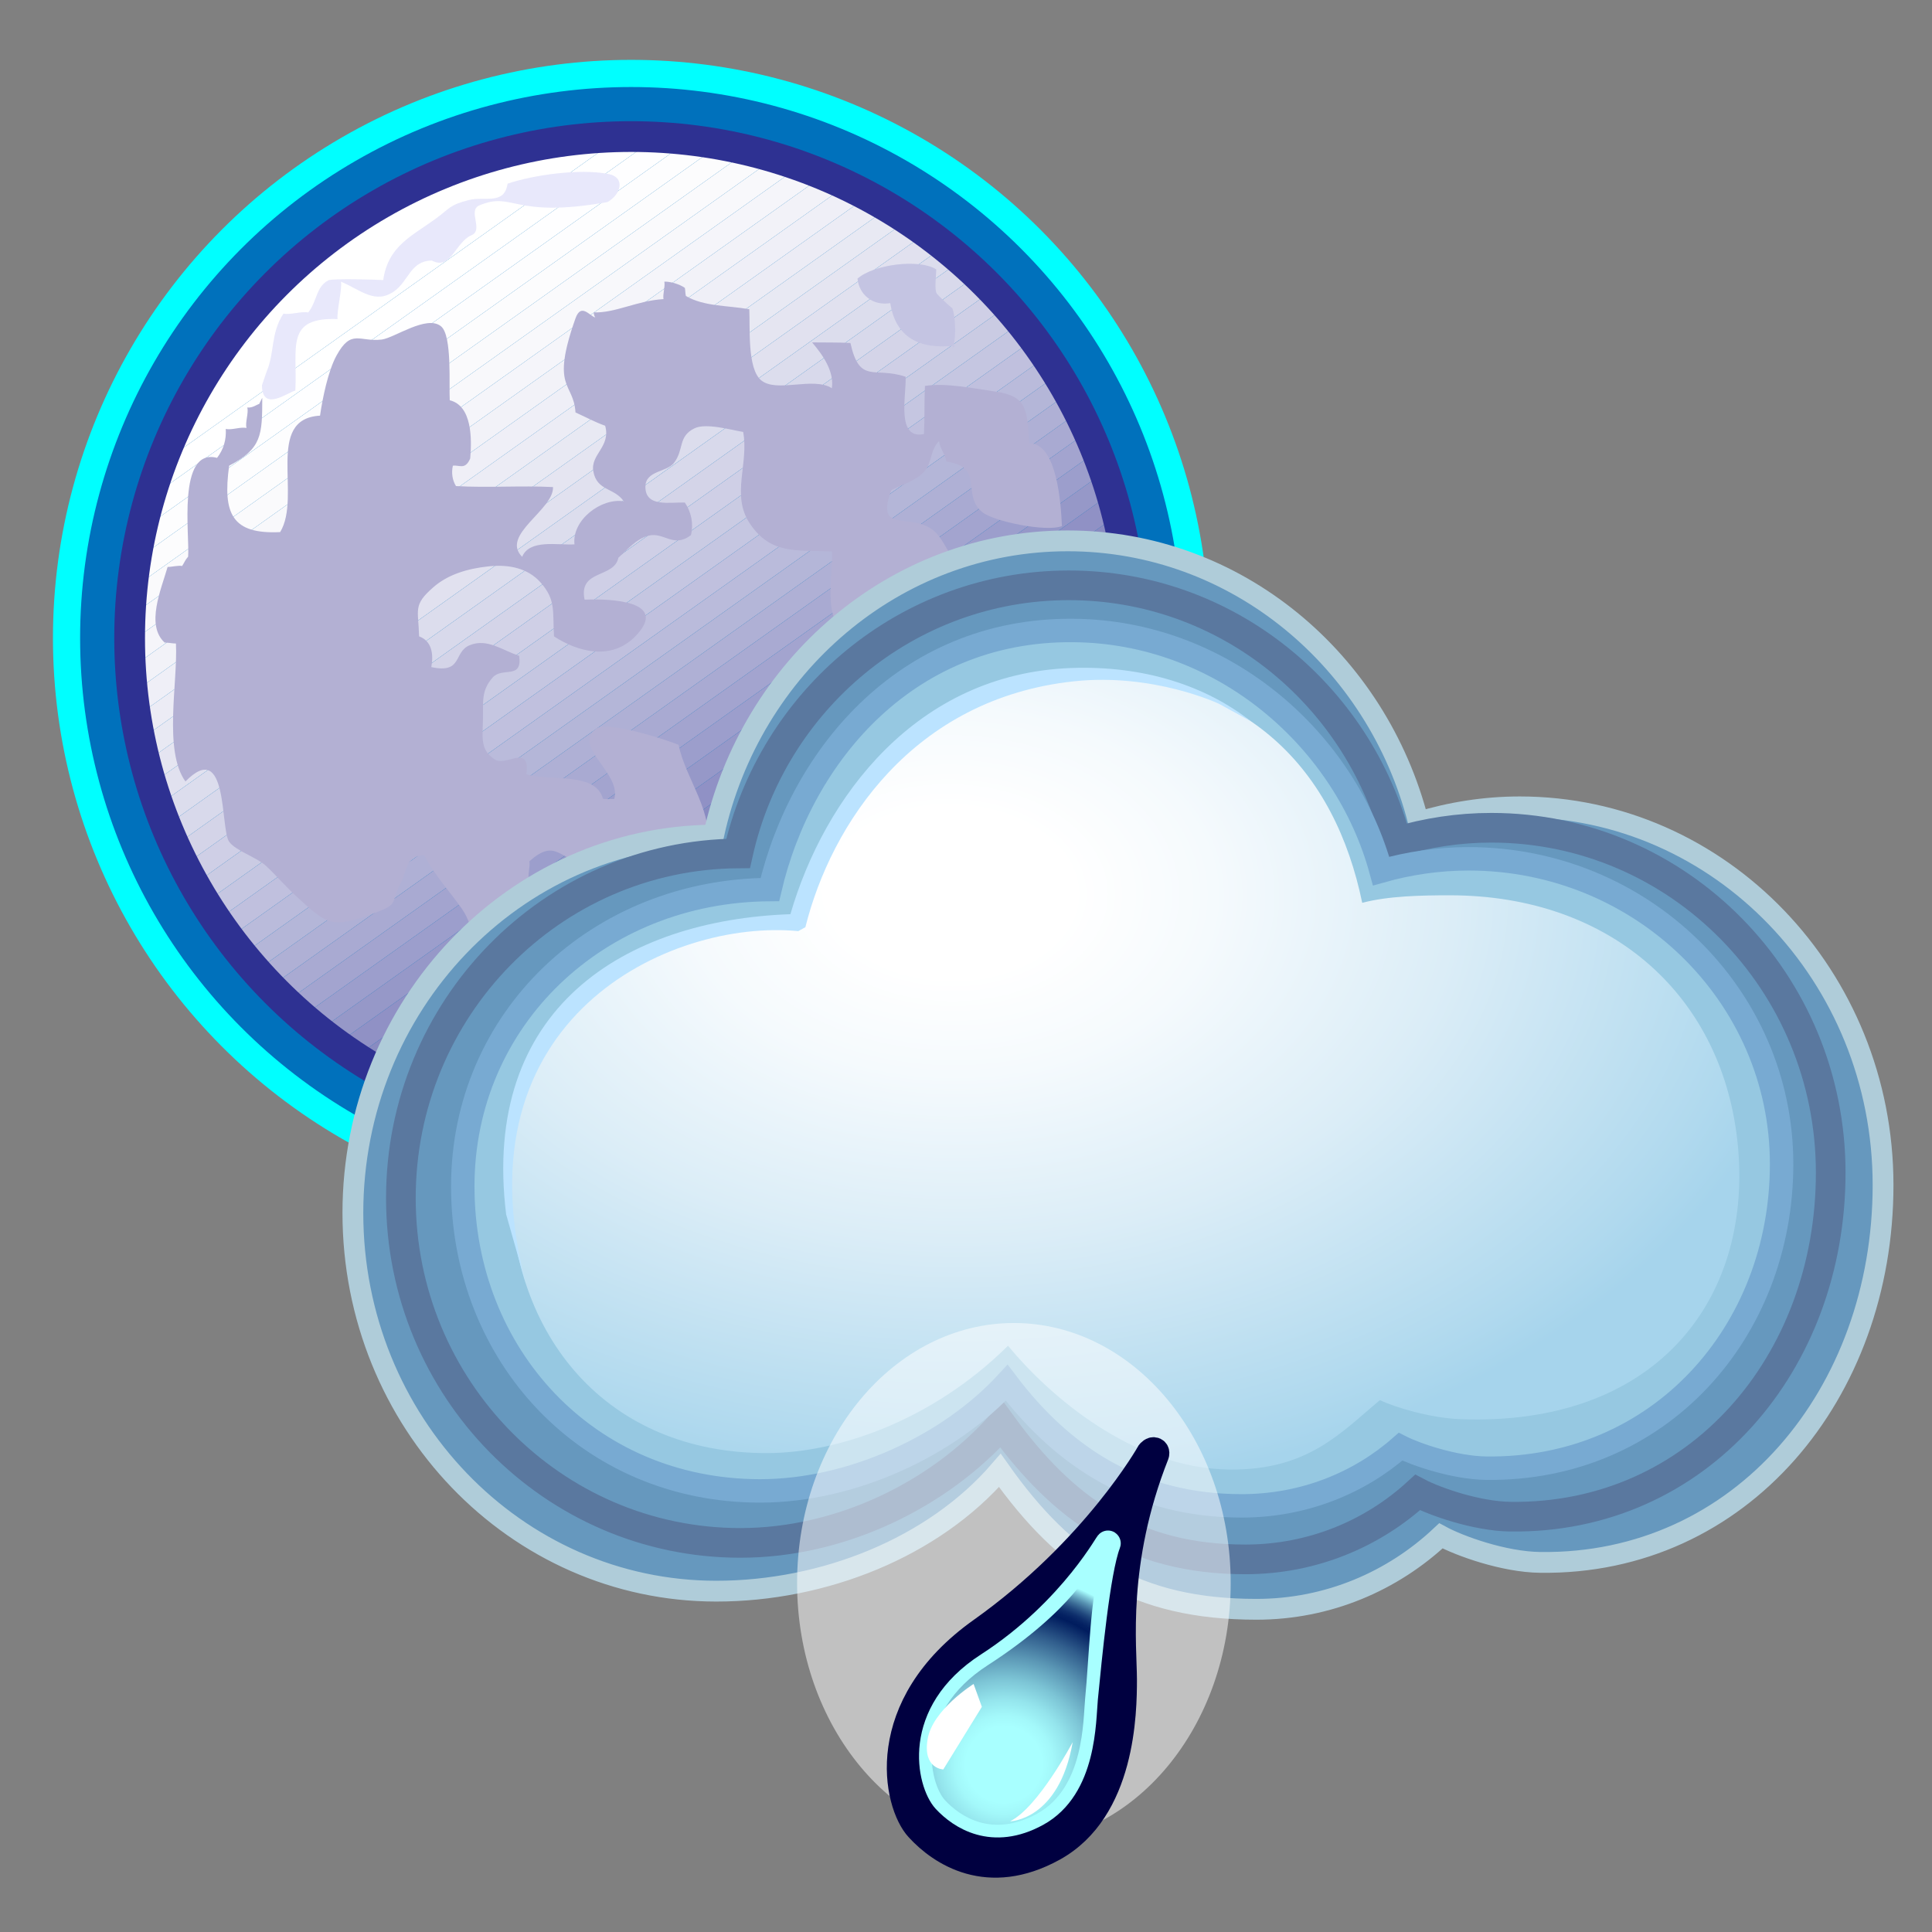 <?xml version="1.0" encoding="utf-8"?>
<!-- Generator: Adobe Illustrator 14.0.0, SVG Export Plug-In . SVG Version: 6.00 Build 43363)  -->
<!DOCTYPE svg PUBLIC "-//W3C//DTD SVG 1.1//EN" "http://www.w3.org/Graphics/SVG/1.1/DTD/svg11.dtd">
<svg version="1.1" id="Vesi" xmlns="http://www.w3.org/2000/svg" xmlns:xlink="http://www.w3.org/1999/xlink" x="0px" y="0px"
	 width="59.529px" height="59.529px" viewBox="0 0 59.529 59.529" enable-background="new 0 0 59.529 59.529" xml:space="preserve">
<rect x="0" y="0" width="59.529" height="59.529" fill="#808080" stroke="none"/>
<g>
	<circle fill="#0071BC" stroke="#00FFFF" stroke-width="0.837" cx="19.447" cy="19.66" r="17.397"/>
	<g>
		<g>
			<defs>
				<circle id="SVGID_1_" cx="19.446" cy="19.66" r="15.452"/>
			</defs>
			<clipPath id="SVGID_2_">
				<use xlink:href="#SVGID_1_"  overflow="visible"/>
			</clipPath>
			<polygon clip-path="url(#SVGID_2_)" fill="#FFFFFF" points="19.798,3.736 3.521,15.313 3.521,3.736 			"/>
			<polygon clip-path="url(#SVGID_2_)" fill="#FFFFFF" points="20.929,3.736 3.521,16.118 3.521,15.313 19.798,3.736 			"/>
			<polygon clip-path="url(#SVGID_2_)" fill="#FEFEFF" points="22.063,3.736 3.521,16.923 3.521,16.118 20.929,3.736 			"/>
			<polygon clip-path="url(#SVGID_2_)" fill="#FDFDFE" points="23.195,3.736 3.521,17.727 3.521,16.923 22.063,3.736 			"/>
			<polygon clip-path="url(#SVGID_2_)" fill="#FCFCFD" points="24.327,3.736 3.521,18.533 3.521,17.727 23.195,3.736 			"/>
			<polygon clip-path="url(#SVGID_2_)" fill="#FAFAFC" points="25.458,3.736 3.521,19.338 3.521,18.533 24.327,3.736 			"/>
			<polygon clip-path="url(#SVGID_2_)" fill="#F8F8FB" points="26.588,3.736 3.521,20.141 3.521,19.338 25.458,3.736 			"/>
			<polygon clip-path="url(#SVGID_2_)" fill="#F5F5FA" points="27.721,3.736 3.521,20.946 3.521,20.141 26.588,3.736 			"/>
			<polygon clip-path="url(#SVGID_2_)" fill="#F2F2F8" points="28.854,3.736 3.521,21.753 3.521,20.946 27.721,3.736 			"/>
			<polygon clip-path="url(#SVGID_2_)" fill="#EFEFF7" points="29.985,3.736 3.521,22.557 3.521,21.753 28.854,3.736 			"/>
			<polygon clip-path="url(#SVGID_2_)" fill="#ECECF5" points="31.117,3.736 3.521,23.361 3.521,22.557 29.985,3.736 			"/>
			<polygon clip-path="url(#SVGID_2_)" fill="#E8E9F3" points="32.221,3.736 32.231,3.748 3.521,24.167 3.521,23.361 31.117,3.736 
							"/>
			<polygon clip-path="url(#SVGID_2_)" fill="#E5E5F1" points="32.231,3.748 32.612,4.282 3.521,24.971 3.521,24.167 			"/>
			<polygon clip-path="url(#SVGID_2_)" fill="#E1E1EF" points="32.612,4.282 32.991,4.817 3.521,25.777 3.521,24.971 			"/>
			<polygon clip-path="url(#SVGID_2_)" fill="#DCDDED" points="32.991,4.817 33.373,5.351 3.521,26.582 3.521,25.777 			"/>
			<polygon clip-path="url(#SVGID_2_)" fill="#D8D9EB" points="33.373,5.351 33.75,5.887 3.521,27.385 3.521,26.582 			"/>
			<polygon clip-path="url(#SVGID_2_)" fill="#D4D4E8" points="33.75,5.887 34.131,6.421 3.521,28.192 3.521,27.385 			"/>
			<polygon clip-path="url(#SVGID_2_)" fill="#CFCFE6" points="34.131,6.421 34.512,6.956 3.521,28.996 3.521,28.192 			"/>
			<polygon clip-path="url(#SVGID_2_)" fill="#CACBE3" points="34.512,6.956 34.892,7.49 3.521,29.801 3.521,28.996 			"/>
			<polygon clip-path="url(#SVGID_2_)" fill="#C5C6E1" points="34.892,7.49 35.273,8.025 3.521,30.605 3.521,29.801 			"/>
			<polygon clip-path="url(#SVGID_2_)" fill="#C0C0DE" points="35.273,8.025 35.374,8.165 35.374,8.759 3.64,31.326 3.521,31.158 
				3.521,30.605 			"/>
			<polygon clip-path="url(#SVGID_2_)" fill="#BABBDB" points="35.374,9.564 4.019,31.86 3.64,31.326 35.374,8.759 			"/>
			<polygon clip-path="url(#SVGID_2_)" fill="#B4B6D8" points="35.374,10.368 4.4,32.395 4.019,31.86 35.374,9.564 			"/>
			<polygon clip-path="url(#SVGID_2_)" fill="#AFB0D5" points="35.374,11.173 4.779,32.929 4.4,32.395 35.374,10.368 			"/>
			<polygon clip-path="url(#SVGID_2_)" fill="#A9AAD2" points="35.374,11.978 5.16,33.463 4.779,32.929 35.374,11.173 			"/>
			<polygon clip-path="url(#SVGID_2_)" fill="#A3A4CF" points="35.374,12.783 5.541,33.998 5.16,33.463 35.374,11.978 			"/>
			<polygon clip-path="url(#SVGID_2_)" fill="#9C9ECC" points="35.374,13.588 5.922,34.533 5.541,33.998 35.374,12.783 			"/>
			<polygon clip-path="url(#SVGID_2_)" fill="#9698C8" points="35.374,14.393 6.3,35.067 5.922,34.533 35.374,13.588 			"/>
			<polygon clip-path="url(#SVGID_2_)" fill="#9091C5" points="35.374,15.197 6.703,35.587 6.671,35.587 6.3,35.067 35.374,14.393 
							"/>
			<polygon clip-path="url(#SVGID_2_)" fill="#898BC1" points="35.374,16.002 7.836,35.587 6.703,35.587 35.374,15.197 			"/>
			<polygon clip-path="url(#SVGID_2_)" fill="#8284BE" points="35.374,16.807 8.966,35.587 7.836,35.587 35.374,16.002 			"/>
			<polygon clip-path="url(#SVGID_2_)" fill="#7B7DBA" points="35.374,17.613 10.099,35.587 8.966,35.587 35.374,16.807 			"/>
			<polygon clip-path="url(#SVGID_2_)" fill="#7476B7" points="35.374,18.417 11.23,35.587 10.099,35.587 35.374,17.613 			"/>
			<polygon clip-path="url(#SVGID_2_)" fill="#6D6FB3" points="35.374,19.222 12.361,35.587 11.23,35.587 35.374,18.417 			"/>
			<polygon clip-path="url(#SVGID_2_)" fill="#6568AF" points="35.374,20.026 13.495,35.587 12.361,35.587 35.374,19.222 			"/>
			<polygon clip-path="url(#SVGID_2_)" fill="#5E60AB" points="35.374,20.832 14.626,35.587 13.495,35.587 35.374,20.026 			"/>
			<polygon clip-path="url(#SVGID_2_)" fill="#5659A7" points="35.374,21.635 15.757,35.587 14.626,35.587 35.374,20.832 			"/>
			<polygon clip-path="url(#SVGID_2_)" fill="#4E51A3" points="35.374,22.442 16.889,35.587 15.757,35.587 35.374,21.635 			"/>
			<polygon clip-path="url(#SVGID_2_)" fill="#47499F" points="35.374,23.246 18.021,35.587 16.889,35.587 35.374,22.442 			"/>
			<polygon clip-path="url(#SVGID_2_)" fill="#3E419B" points="35.374,24.052 19.152,35.587 18.021,35.587 35.374,23.246 			"/>
			<polygon clip-path="url(#SVGID_2_)" fill="#363996" points="35.374,24.857 20.284,35.587 19.152,35.587 35.374,24.052 			"/>
			<polygon clip-path="url(#SVGID_2_)" fill="#2E3192" points="35.374,25.66 21.416,35.587 20.284,35.587 35.374,24.857 			"/>
			<polygon clip-path="url(#SVGID_2_)" fill="#2E3192" points="21.416,35.587 35.374,25.66 35.374,35.587 			"/>
			<use xlink:href="#SVGID_1_"  overflow="visible" fill="none" stroke="#2E3192" stroke-width="0.947"/>
		</g>
	</g>
	<path fill="#B3B0D3" d="M8.081,12.256c0,1.157-0.015,1.565-1.021,2.094c-0.203,1.488,0.094,2.117,1.572,2.045
		c0.673-1.101-0.481-3.491,1.229-3.588c0.074-0.515,0.244-1.372,0.509-1.854c0.457-0.833,0.706-0.407,1.393-0.491
		c0.387-0.048,1.385-0.769,1.826-0.408c0.35,0.286,0.24,1.853,0.269,2.279c0.689,0.168,0.684,1.192,0.63,1.794
		c-0.156,0.363-0.333,0.193-0.534,0.222c-0.049,0.216-0.019,0.443,0.096,0.628c0.987,0.057,2.002-0.02,2.99,0.03
		c0.027,0.704-1.629,1.479-0.951,2.149c0.226-0.548,1.086-0.354,1.612-0.383c-0.085-0.75,0.826-1.441,1.52-1.326
		c-0.294-0.427-0.828-0.312-0.939-0.923c-0.096-0.524,0.547-0.76,0.364-1.406c-0.305-0.107-0.597-0.267-0.914-0.41
		c-0.056-0.946-0.778-0.7-0.001-2.896c0.174-0.494,0.443-0.068,0.61-0.031c-0.032-0.047-0.047-0.1-0.045-0.156
		c0.657,0.025,1.34-0.363,2.147-0.409C20.417,9.059,20.5,8.835,20.47,8.678c0.187-0.006,0.467,0.076,0.632,0.192
		c0.018,0.088,0.01,0.164,0.032,0.25c0.561,0.329,1.3,0.29,1.953,0.408c0.029,0.538-0.069,1.824,0.363,2.187
		c0.476,0.4,1.603-0.118,2.181,0.246c0.079-0.521-0.288-1.036-0.609-1.411c0.394,0.006,0.792-0.003,1.181,0.018
		c0.287,1.284,0.728,0.716,1.701,1.04c0.028,0.564-0.306,1.946,0.565,1.766c0.025-0.487,0.007-0.994,0.03-1.483
		c0.646-0.102,1.522,0.08,2.18,0.176c0.979,0.141,0.971,0.573,1.032,1.59c0.87-0.003,0.979,1.907,1.009,2.552
		c-0.464,0.193-2.119-0.142-2.463-0.436c-0.646-0.553,0.097-1.376-1.095-1.551c-0.037-0.223-0.203-0.408-0.227-0.631
		c-0.273,0.261-0.209,0.645-0.451,0.93c-0.254,0.299-0.71,0.415-1.023,0.583c-0.453,1.248,0.384,0.765,1.116,1.122
		c0.688,0.334,0.559,1.339,1.591,1.333c0.214,0.589,0.306,1.836,0.206,2.443c-0.208,1.262-0.729,0.507-1.16-0.165
		c-0.313-0.485-0.921-1.498-1.487-1.543c-0.369-0.031-1.585,0.742-1.888,0.96c-0.418-0.417-0.174-1.65-0.203-2.261
		c-1.074-0.055-1.888,0.111-2.534-0.865c-0.584-0.875-0.021-1.848-0.204-2.819c-0.354-0.057-1.141-0.286-1.499-0.112
		c-0.519,0.253-0.313,0.656-0.635,1.068c-0.22,0.285-0.873,0.234-0.878,0.728c-0.006,0.647,0.751,0.477,1.215,0.491
		c0.193,0.286,0.276,0.64,0.188,1.005c-0.546,0.412-0.829-0.108-1.311,0.017c-0.383,0.098-0.66,0.445-0.924,0.678
		c-0.13,0.641-1.237,0.353-1.042,1.293c0.828-0.036,2.608,0.045,1.572,1.12c-0.744,0.774-1.786,0.487-2.514,0.011
		c-0.046-0.773,0.064-1.125-0.417-1.664c-0.392-0.441-0.976-0.557-1.583-0.495c-0.68,0.071-1.275,0.257-1.719,0.646
		c-0.633,0.552-0.46,0.681-0.438,1.513c0.392,0.142,0.451,0.549,0.376,0.947c0.98,0.211,0.67-0.467,1.186-0.676
		c0.544-0.22,1.009,0.165,1.522,0.328c0.103,0.743-0.518,0.336-0.813,0.664c-0.365,0.408-0.292,0.756-0.304,1.305
		c-0.014,0.56-0.086,0.945,0.374,1.229c0.354,0.217,1.084-0.505,0.964,0.453c0.704,0.223,2.131-0.092,2.362,0.756
		c0.12,0.013,0.225,0.011,0.347,0.003c0.223-0.806-1.306-1.611-0.558-2.165c0.346-0.254,2.168,0.346,2.538,0.496
		c0.23,1.102,1.128,2.084,0.868,3.29c-0.234,1.08-0.902,1.303-1.968,0.928c-0.331-0.957-1.063-0.402-1.813-0.548
		c-0.752-0.146-0.886-0.794-1.682-0.08c0.028,0.182-0.062,0.417-0.015,0.606c-0.002,0.001,0.001-0.017,0.004-0.015
		c-0.301,0.287-0.534,0.646-0.464,1.079c0.804-0.182,1.161,0.634,0.835,1.336c-0.309,0.668-1.015,0.501-1.776,0.455
		c-0.385-0.65-0.202-1.327-0.658-1.987c-0.355-0.515-0.845-1.038-1.17-1.662c-0.578,0.024-0.515,0.47-0.72,0.853
		c-0.345,0.647-0.012,0.636-0.849,0.945c-1.268,0.468-1.408,0.354-2.358-0.52c-0.342-0.313-0.646-0.671-0.941-0.945
		c-0.298-0.275-0.949-0.471-1.142-0.751c-0.274-0.396-0.021-3.199-1.345-1.853c-0.681-0.951-0.232-3.047-0.292-4.25
		c-0.113-0.002-0.24-0.03-0.349-0.03c-0.588-0.54-0.107-1.639,0.092-2.33c0.134,0.001,0.316-0.052,0.448-0.03
		c0.1-0.159,0.078-0.161,0.184-0.286c0.056-0.61-0.349-3.368,0.892-3.045c0.2-0.26,0.288-0.558,0.268-0.892
		c0.182,0.044,0.455-0.071,0.637-0.028c-0.042-0.182,0.07-0.451,0.028-0.633c0.15,0.026,0.313-0.102,0.364-0.107"/>
	<path fill="#C4C4E2" d="M29.426,10.649c-1.098,0.125-1.827-0.248-1.995-1.309c-0.544,0.09-0.959-0.263-1.01-0.754
		c0.49-0.44,1.907-0.621,2.426-0.286c0.003,0.146-0.062,0.624,0.015,0.742c0.037,0.059,0.496,0.493,0.479,0.445
		c0.129,0.362,0.112,1.126-0.008,1.256"/>
	<path fill="#E8E8FB" d="M8.216,11.448c0.247-0.569,0.121-1.189,0.518-1.785c0.225,0.044,0.541-0.078,0.764-0.035
		c0.283-0.368,0.236-0.792,0.623-0.992c0.114-0.058,1.485-0.022,1.686-0.006c0.155-1.055,0.877-1.35,1.615-1.889
		c0.432-0.314,0.411-0.421,1.022-0.577c0.496-0.126,1.097,0.165,1.195-0.505c0.799-0.27,2.215-0.467,3.075-0.303
		c0.58,0.09,0.417,0.646,0,0.871c-2.921,0.518-2.885-0.339-3.941,0.1c-0.375,0.157,0.138,0.76-0.247,0.921
		c-0.492,0.209-0.635,1.097-1.22,0.78c-0.653,0.006-0.716,0.63-1.157,0.945c-0.588,0.414-1.021-0.032-1.644-0.294
		c0.047,0.195-0.14,0.956-0.103,1.153c-1.626-0.063-1.234,0.882-1.302,2.202c-0.241,0.059-1.022,0.67-1.029-0.163"/>
</g>
<g>
	<g>
		<g>
			<path fill="#6698BE" stroke="#AFCCD9" stroke-width="0.641" d="M46.826,24.861c-1.083,0-2.128,0.17-3.12,0.47
				c-1.268-4.986-5.617-8.666-10.808-8.666c-5.327,0-9.775,3.877-10.908,9.066c-6.144,0.042-11.117,5.239-11.117,11.644
				c0,6.437,5.011,11.652,11.197,11.652c3.309,0,6.687-1.341,8.738-3.72c2.034,2.878,4.21,4.279,7.905,4.279
				c2.214,0,4.204-0.872,5.684-2.263c0.568,0.308,1.935,0.805,3.062,0.818c6.185,0.081,10.562-5.196,10.562-11.628
				C58.02,30.08,53.009,24.861,46.826,24.861z"/>
		</g>
		<g>
			<path fill="#6698BE" stroke="#5A789F" stroke-width="0.914" d="M45.951,25.505c-1.012,0-1.99,0.153-2.92,0.429
				c-1.184-4.547-5.249-7.899-10.097-7.899c-4.978,0-9.138,3.533-10.192,8.261c-5.746,0.041-10.39,4.779-10.39,10.619
				c0,5.867,4.682,10.625,10.46,10.625c3.094,0,6.13-1.485,8.046-3.652c1.904,2.621,4.057,4.16,7.513,4.16
				c2.067,0,3.926-0.792,5.309-2.062c0.532,0.28,1.809,0.732,2.862,0.746c5.776,0.073,9.866-4.735,9.866-10.598
				C56.408,30.263,51.727,25.505,45.951,25.505z"/>
		</g>
		<g>
			<path fill="#96C8E1" stroke="#78AAD2" stroke-width="0.722" d="M45.25,26.462c-0.936,0-1.837,0.136-2.695,0.378
				c-1.091-4.021-4.783-7.267-9.255-7.409c-5.272-0.167-8.604,3.794-9.579,7.978c-5.299,0.033-9.462,3.98-9.462,9.146
				c0,5.188,3.833,9.383,9.162,9.383c2.855,0,5.83-1.414,7.598-3.332c1.755,2.321,4.054,3.793,7.238,3.793
				c1.907,0,3.621-0.7,4.897-1.823c0.488,0.248,1.667,0.648,2.64,0.662c5.33,0.065,9.101-4.189,9.101-9.374
				C54.894,30.67,50.577,26.462,45.25,26.462z"/>
		</g>
		<g>
			
				<radialGradient id="SVGID_3_" cx="31.621" cy="28.384" r="17.724" gradientTransform="matrix(-0.018 1.049 -1.521 -0.028 73.026 -4.87)" gradientUnits="userSpaceOnUse">
				<stop  offset="0.139" style="stop-color:#FFFFFF"/>
				<stop  offset="0.302" style="stop-color:#F5FAFD"/>
				<stop  offset="0.576" style="stop-color:#DBEDF7"/>
				<stop  offset="0.927" style="stop-color:#B0D9EE"/>
				<stop  offset="1" style="stop-color:#A6D4EC"/>
			</radialGradient>
			<path fill="url(#SVGID_3_)" d="M44.674,27.586c-0.876,0-1.893,0.019-2.701,0.232c-0.828-4.007-3.457-7.084-8.92-7.084
				c-4.316,0-7.131,3.301-8.32,7.535c-6.019,0.213-9.004,3.61-9.004,8.225c0,4.634,2.947,8.309,7.954,8.279
				c2.096-0.014,5.008-0.964,7.376-3.307c1.257,1.525,3.83,3.783,6.825,3.814c2.417,0.025,3.432-1.138,4.635-2.139
				c0.458,0.222,1.565,0.554,2.482,0.587c5.981,0.226,8.975-3.631,8.552-8.37C53.142,30.737,49.681,27.586,44.674,27.586z"/>
		</g>
	</g>
	<g>
		<g>
			<path fill="#BBE3FF" d="M15.595,37.416c-0.779-6.348,3.649-9.067,8.759-9.248c1.042-3.591,3.873-7.409,8.645-7.585
				c2.257-0.083,4.165,0.555,5.543,1.641l-0.975-0.535c0,0-2.017-0.96-4.48-0.696c-4.961,0.532-7.48,4.404-8.272,7.576l-0.218,0.121
				c-3.949-0.38-10.545,2.669-8.397,10.855L15.595,37.416z"/>
		</g>
	</g>
</g>
<ellipse opacity="0.51" fill="#FFFFFF" cx="31.24" cy="48.776" rx="6.68" ry="8.011"/>
<g>
	<g>
		<path fill="#000040" stroke="#000040" stroke-width="0.785" d="M35.629,44.823c0,0,0.037-0.098-0.043-0.139
			c-0.09-0.041-0.174,0.068-0.174,0.068s-1.67,2.984-5.182,5.48c-3.301,2.342-2.643,5.355-1.943,6.111
			c0.699,0.764,2.156,1.725,4.17,0.617c2.145-1.176,2.182-4.215,2.182-5.211C34.639,50.753,34.319,48.137,35.629,44.823z"/>
	</g>
	<path fill="#A8FFFF" stroke="#A8FFFF" stroke-width="0.785" d="M34.135,47.569c0.094-0.242-1.047,2.027-3.697,3.738
		c-2.313,1.492-1.795,3.641-1.32,4.16c0.477,0.514,1.467,1.168,2.836,0.416c1.457-0.799,1.418-2.871,1.482-3.545
		C33.557,51.11,33.811,48.417,34.135,47.569z"/>
	<radialGradient id="SVGID_4_" cx="30.931" cy="54.368" r="5.963" gradientUnits="userSpaceOnUse">
		<stop  offset="0.197" style="stop-color:#A8FFFF"/>
		<stop  offset="0.255" style="stop-color:#A3F8FA"/>
		<stop  offset="0.341" style="stop-color:#94E4EC"/>
		<stop  offset="0.443" style="stop-color:#7CC4D5"/>
		<stop  offset="0.558" style="stop-color:#5B97B5"/>
		<stop  offset="0.684" style="stop-color:#315E8D"/>
		<stop  offset="0.811" style="stop-color:#001C5E"/>
		<stop  offset="0.831" style="stop-color:#042162"/>
		<stop  offset="0.855" style="stop-color:#0E2F6C"/>
		<stop  offset="0.88" style="stop-color:#20477D"/>
		<stop  offset="0.906" style="stop-color:#396994"/>
		<stop  offset="0.934" style="stop-color:#5994B3"/>
		<stop  offset="0.962" style="stop-color:#7FC7D8"/>
		<stop  offset="0.988" style="stop-color:#A8FFFF"/>
	</radialGradient>
	<path fill="url(#SVGID_4_)" d="M33.926,48.2c0.092-0.242-0.109-0.242-0.188-0.068c-0.035,0.076-0.65,1.465-3.301,3.176
		c-2.313,1.492-1.795,3.641-1.32,4.16c0.477,0.514,1.467,1.168,2.836,0.416c1.457-0.799,1.418-2.871,1.482-3.545
		C33.557,51.11,33.6,49.048,33.926,48.2z"/>
	<path fill="#FFFFFF" d="M29.999,51.887c0,0-1.273,0.795-1.418,1.707c-0.15,0.912,0.484,0.926,0.484,0.926l1.188-1.928
		L29.999,51.887z"/>
	<path fill="#FFFFFF" d="M31.122,56.118c0,0,1.504-0.023,1.93-2.439C33.051,53.678,31.991,55.692,31.122,56.118z"/>
</g>
</svg>
